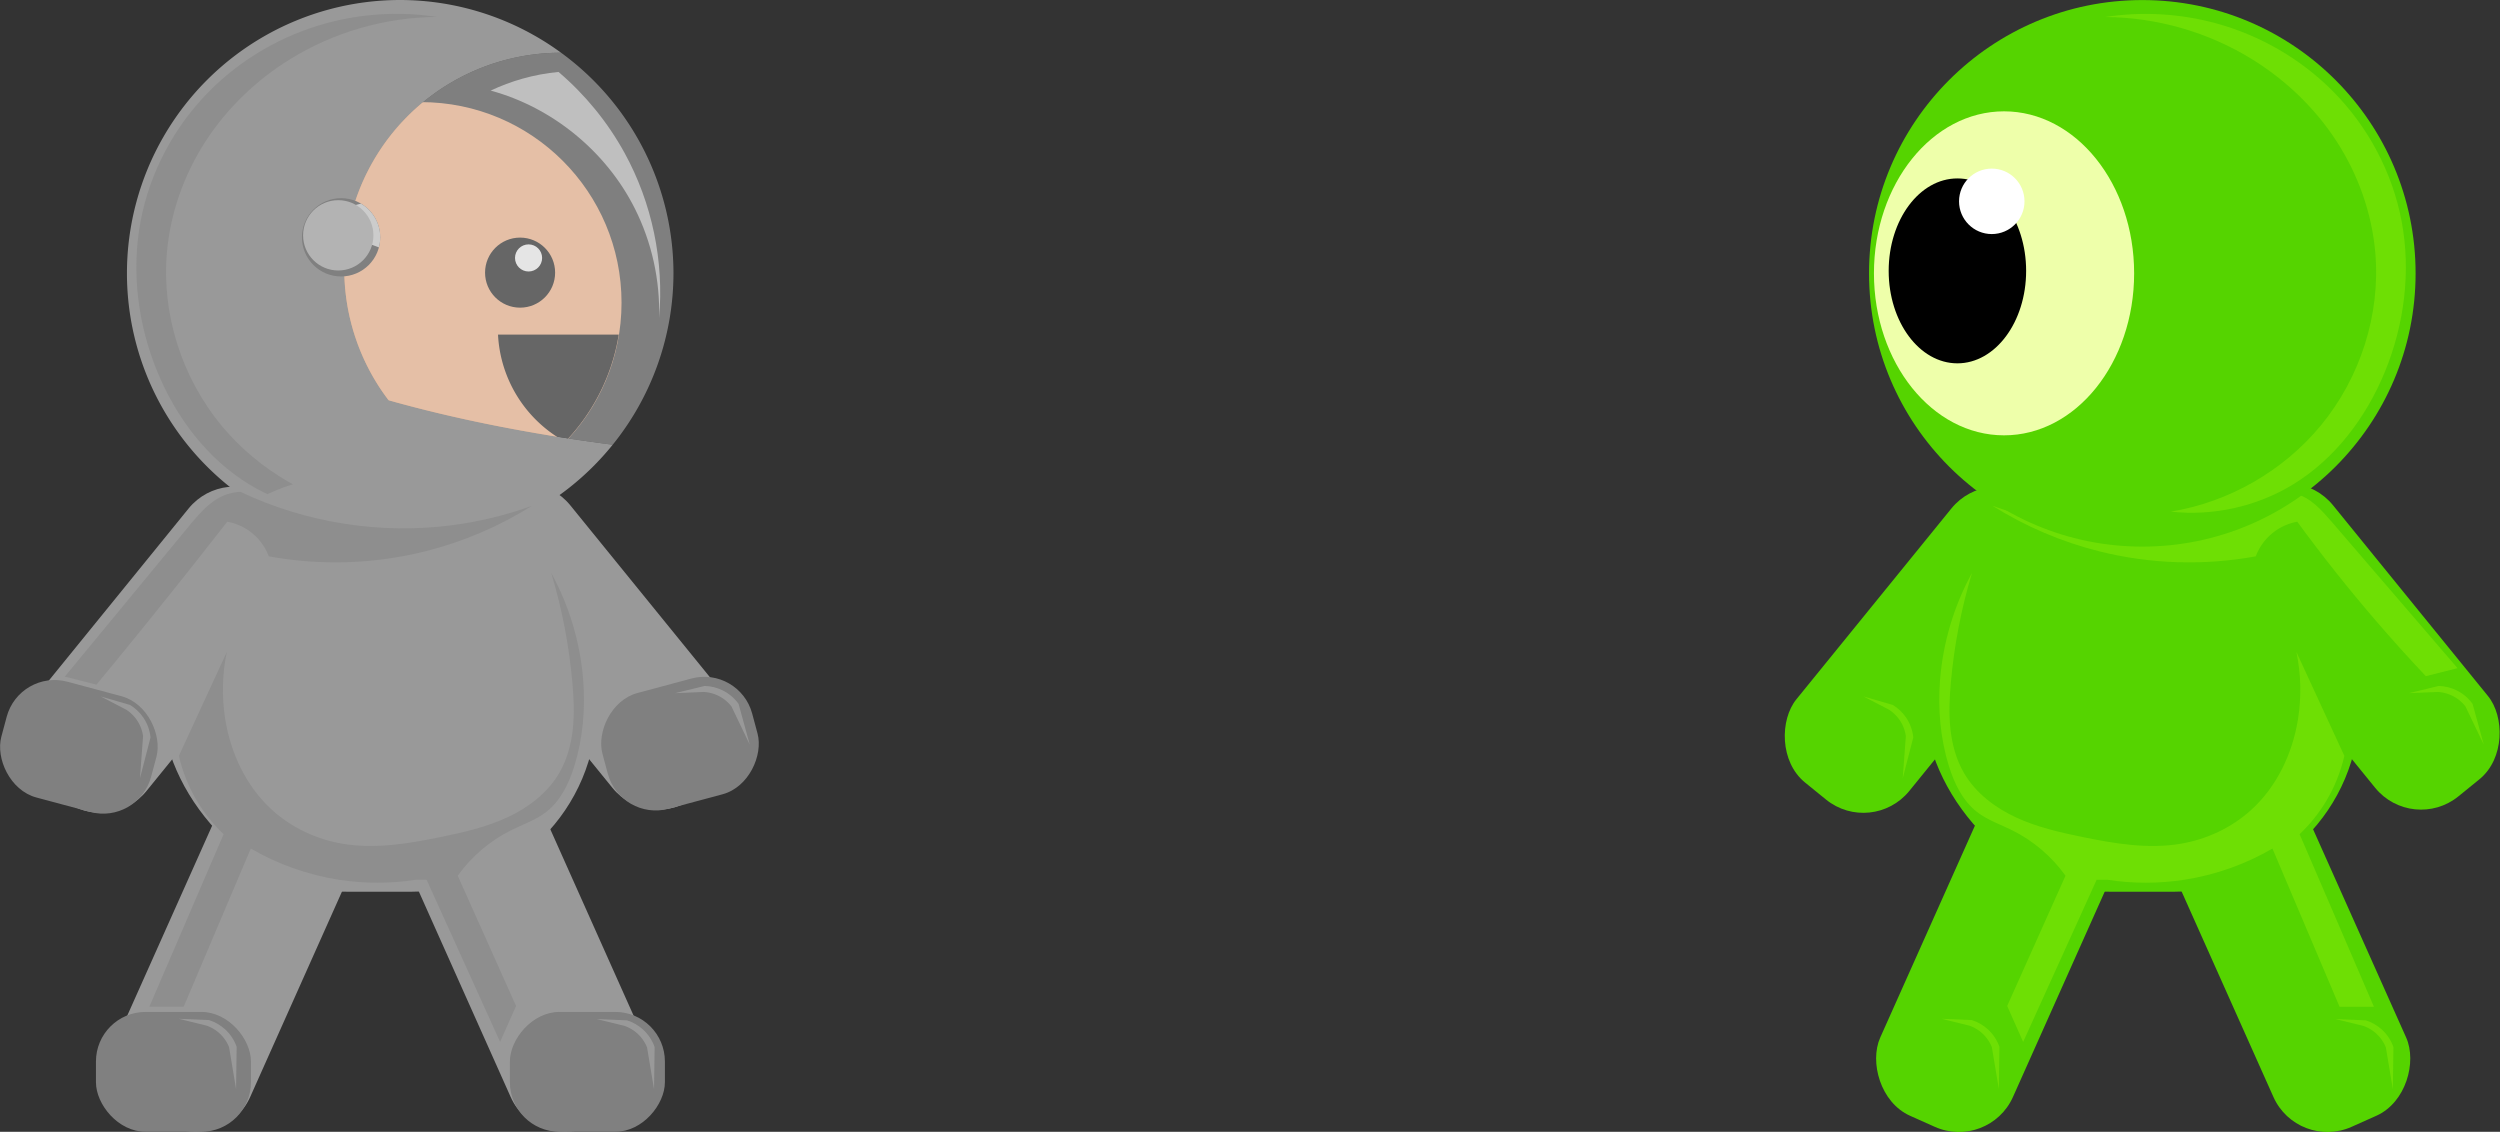 <?xml version="1.0" encoding="UTF-8" standalone="no"?>
<!-- Created with Inkscape (http://www.inkscape.org/) -->

<svg
   xmlns:dc="http://purl.org/dc/elements/1.1/"
   xmlns:cc="http://creativecommons.org/ns#"
   xmlns:rdf="http://www.w3.org/1999/02/22-rdf-syntax-ns#"
   xmlns:svg="http://www.w3.org/2000/svg"
   xmlns="http://www.w3.org/2000/svg"
   xmlns:sodipodi="http://sodipodi.sourceforge.net/DTD/sodipodi-0.dtd"
   xmlns:inkscape="http://www.inkscape.org/namespaces/inkscape"
   width="157.683mm"
   height="71.385mm"
   viewBox="0 0 558.721 252.939"
   id="svg2"
   version="1.1"
   inkscape:version="0.91 r13725"
   sodipodi:docname="characters.svg">
  <rect x="0" y="0" width="558.721" height="252.939" fill="#333333" stroke="none"/>
  <defs
     id="defs4">
    <inkscape:path-effect
       effect="spiro"
       id="path-effect4487"
       is_visible="true" />
    <inkscape:path-effect
       effect="spiro"
       id="path-effect4467"
       is_visible="true" />
    <inkscape:path-effect
       effect="spiro"
       id="path-effect4463"
       is_visible="true" />
    <inkscape:path-effect
       effect="spiro"
       id="path-effect4457"
       is_visible="true" />
    <inkscape:path-effect
       effect="spiro"
       id="path-effect4453"
       is_visible="true" />
    <inkscape:path-effect
       effect="spiro"
       id="path-effect4445"
       is_visible="true" />
    <inkscape:path-effect
       effect="spiro"
       id="path-effect4441"
       is_visible="true" />
    <inkscape:path-effect
       effect="spiro"
       id="path-effect4437"
       is_visible="true" />
    <inkscape:path-effect
       effect="spiro"
       id="path-effect4432"
       is_visible="true" />
    <inkscape:path-effect
       effect="spiro"
       id="path-effect4385"
       is_visible="true" />
    <inkscape:path-effect
       effect="spiro"
       id="path-effect4381"
       is_visible="true" />
    <inkscape:path-effect
       effect="spiro"
       id="path-effect4377"
       is_visible="true" />
    <inkscape:path-effect
       effect="spiro"
       id="path-effect4238"
       is_visible="true" />
    <inkscape:path-effect
       effect="spiro"
       id="path-effect4162"
       is_visible="true" />
    <inkscape:path-effect
       effect="spiro"
       id="path-effect4385-0"
       is_visible="true" />
    <inkscape:path-effect
       effect="spiro"
       id="path-effect4487-5"
       is_visible="true" />
    <inkscape:path-effect
       effect="spiro"
       id="path-effect4487-0"
       is_visible="true" />
    <inkscape:path-effect
       effect="spiro"
       id="path-effect4487-0-7"
       is_visible="true" />
    <inkscape:path-effect
       effect="spiro"
       id="path-effect4162-0"
       is_visible="true" />
    <inkscape:path-effect
       effect="spiro"
       id="path-effect4457-5"
       is_visible="true" />
    <inkscape:path-effect
       effect="spiro"
       id="path-effect4441-3"
       is_visible="true" />
    <inkscape:path-effect
       effect="spiro"
       id="path-effect4453-5"
       is_visible="true" />
    <inkscape:path-effect
       effect="spiro"
       id="path-effect4487-7"
       is_visible="true" />
    <inkscape:path-effect
       effect="spiro"
       id="path-effect4487-5-6"
       is_visible="true" />
    <inkscape:path-effect
       effect="spiro"
       id="path-effect4487-0-5"
       is_visible="true" />
    <inkscape:path-effect
       effect="spiro"
       id="path-effect4487-0-7-5"
       is_visible="true" />
    <inkscape:path-effect
       effect="spiro"
       id="path-effect4457-3"
       is_visible="true" />
  </defs>
  <sodipodi:namedview
     id="base"
     pagecolor="#ffffff"
     bordercolor="#666666"
     borderopacity="1.0"
     inkscape:pageopacity="0.0"
     inkscape:pageshadow="2"
     inkscape:zoom="0.9899495"
     inkscape:cx="-82.440308"
     inkscape:cy="173.7613"
     inkscape:document-units="px"
     inkscape:current-layer="layer1"
     showgrid="false"
     inkscape:window-width="1920"
     inkscape:window-height="1028"
     inkscape:window-x="-8"
     inkscape:window-y="-8"
     inkscape:window-maximized="1"
     fit-margin-top="0"
     fit-margin-left="0"
     fit-margin-right="0"
     fit-margin-bottom="0" />
  <g
     inkscape:label="Calque 1"
     inkscape:groupmode="layer"
     id="layer1"
     transform="translate(-69.129,-263.076)">
    <g
       id="g4905"
       inkscape:export-xdpi="30.244453"
       inkscape:export-ydpi="30.244453">
      <g
         id="g4654">
        <g
           transform="translate(1.0314941e-6,128)"
           id="g4257">
          <circle
             style="opacity:1;fill:#ffb380;fill-opacity:1;fill-rule:evenodd;stroke:none;stroke-width:4;stroke-linecap:round;stroke-linejoin:round;stroke-miterlimit:4;stroke-dasharray:none;stroke-opacity:1"
             id="path4213"
             cx="163.214"
             cy="202.719"
             r="44.821" />
          <circle
             style="opacity:1;fill:#000000;fill-opacity:1;fill-rule:evenodd;stroke:none;stroke-width:4;stroke-linecap:round;stroke-linejoin:round;stroke-miterlimit:4;stroke-dasharray:none;stroke-opacity:1"
             id="path4215"
             cx="185.363"
             cy="196.005"
             r="7.829" />
          <circle
             style="opacity:1;fill:#ffffff;fill-opacity:1;fill-rule:evenodd;stroke:none;stroke-width:4;stroke-linecap:round;stroke-linejoin:round;stroke-miterlimit:4;stroke-dasharray:none;stroke-opacity:1"
             id="path4215-9"
             cx="187.257"
             cy="192.722"
             r="3.03" />
          <path
             inkscape:connector-curvature="0"
             style="opacity:1;fill:#000000;fill-opacity:1;fill-rule:evenodd;stroke:none;stroke-width:4;stroke-linecap:round;stroke-linejoin:round;stroke-miterlimit:4;stroke-dasharray:none;stroke-opacity:1"
             d="m 180.43,209.861 a 28.929,28.929 0 0 0 15.02,23.93 44.821,44.821 0 0 0 11.959,-23.93 l -26.979,0 z"
             id="path4234" />
        </g>
        <path
           style="opacity:1;fill:#999999;fill-opacity:1;fill-rule:evenodd;stroke:none;stroke-width:4;stroke-linecap:round;stroke-linejoin:round;stroke-miterlimit:4;stroke-dasharray:none;stroke-opacity:1"
           d="M 158.572,263.076 A 61.071,61.071 0 0 0 97.5,324.148 a 61.071,61.071 0 0 0 61.072,61.07 61.071,61.071 0 0 0 47.486,-22.75 176.786,58.929 0 0 1 -50.08,-9.941 48.393,48.393 0 0 1 -9.906,-29.271 48.393,48.393 0 0 1 48.393,-48.395 48.393,48.393 0 0 1 0.062,0.002 61.071,61.071 0 0 0 -35.955,-11.787 z m 47.486,99.393 a 61.071,61.071 0 0 0 3.557,-4.881 61.071,61.071 0 0 1 -3.557,4.881 z m -9.582,-86.125 a 61.071,61.071 0 0 1 4.443,3.895 61.071,61.071 0 0 0 -4.443,-3.895 z m 4.643,4.08 a 61.071,61.071 0 0 1 3.836,4.105 61.071,61.071 0 0 0 -3.836,-4.105 z m 4.219,4.541 a 61.071,61.071 0 0 1 3.256,4.273 61.071,61.071 0 0 0 -3.256,-4.273 z m 3.719,4.92 a 61.071,61.071 0 0 1 2.641,4.291 61.071,61.071 0 0 0 -2.641,-4.291 z m 3.232,5.324 a 61.071,61.071 0 0 1 2.043,4.219 61.071,61.071 0 0 0 -2.043,-4.219 z m 2.66,5.594 a 61.071,61.071 0 0 1 1.508,4.119 61.071,61.071 0 0 0 -1.508,-4.119 z m 2.078,5.832 a 61.071,61.071 0 0 1 1,3.893 61.071,61.071 0 0 0 -1,-3.893 z m 1.486,6.061 a 61.071,61.071 0 0 1 0.543,3.562 61.071,61.071 0 0 0 -0.543,-3.562 z m 0.857,6.148 a 61.071,61.071 0 0 1 0.271,5.305 61.071,61.071 0 0 0 -0.271,-5.305 z M 219.375,329.5 a 61.071,61.071 0 0 1 -0.48,3.682 A 61.071,61.071 0 0 0 219.375,329.5 Z m -0.824,5.949 a 61.071,61.071 0 0 1 -0.969,4.135 61.071,61.071 0 0 0 0.969,-4.135 z m -1.398,5.822 a 61.071,61.071 0 0 1 -1.541,4.498 61.071,61.071 0 0 0 1.541,-4.498 z m -1.973,5.68 a 61.071,61.071 0 0 1 -2.164,4.719 61.071,61.071 0 0 0 2.164,-4.719 z m -2.523,5.461 a 61.071,61.071 0 0 1 -2.869,4.896 61.071,61.071 0 0 0 2.869,-4.896 z"
           id="path4136-9"
           inkscape:connector-curvature="0" />
        <path
           inkscape:connector-curvature="0"
           style="opacity:1;fill:#cccccc;fill-opacity:0.502;fill-rule:evenodd;stroke:none;stroke-width:4;stroke-linecap:round;stroke-linejoin:round;stroke-miterlimit:4;stroke-dasharray:none;stroke-opacity:1"
           d="m 194.465,274.861 a 48.393,48.393 0 0 0 -48.393,48.395 48.393,48.393 0 0 0 9.906,29.271 176.786,58.929 0 0 0 50.08,9.941 61.071,61.071 0 0 0 13.584,-38.32 61.071,61.071 0 0 0 -25.115,-49.285 48.393,48.393 0 0 0 -0.062,-0.002 z"
           id="path4138" />
        <path
           style="fill:#ffffff;fill-opacity:0.502;fill-rule:evenodd;stroke:none;stroke-width:1px;stroke-linecap:butt;stroke-linejoin:miter;stroke-opacity:1"
           d="m 193.949,279.154 c 5.97,5.076 11.003,11.25 14.773,18.12 6.13,11.169 8.848,24.181 7.702,36.871 0.253,-8.446 -1.631,-16.948 -5.43,-24.496 -6.418,-12.755 -18.423,-22.571 -32.199,-26.327 2.278,-1.078 4.646,-1.965 7.071,-2.652 2.641,-0.747 5.349,-1.255 8.081,-1.515 z"
           id="path4160"
           inkscape:path-effect="#path-effect4162"
           inkscape:original-d="m 193.94929,279.15357 c 0,0 4.67195,0.44194 14.77348,18.11961 10.10153,17.67767 7.70241,36.87057 7.70241,36.87057 0,0 4.67196,-8.5863 -5.42957,-24.4962 -10.10152,-15.90991 -32.19861,-26.3271 -32.19861,-26.3271 0,0 2.27285,0.12627 7.07107,-2.65165 4.79822,-2.77792 8.08122,-1.51523 8.08122,-1.51523 z"
           inkscape:connector-curvature="0"
           sodipodi:nodetypes="cscscsc" />
        <circle
           style="opacity:1;fill:#808080;fill-opacity:1;fill-rule:evenodd;stroke:none;stroke-width:4;stroke-linecap:round;stroke-linejoin:round;stroke-miterlimit:4;stroke-dasharray:none;stroke-opacity:1"
           id="path4196"
           cx="145.357"
           cy="316.112"
           r="8.75" />
        <path
           inkscape:connector-curvature="0"
           style="fill:#cccccc;fill-rule:evenodd;stroke:none;stroke-width:1px;stroke-linecap:butt;stroke-linejoin:miter;stroke-opacity:1"
           d="m 149.803,308.586 -2.928,0.74 0.447,0 -2.68,5.625 9.16,3.406 a 8.75,8.75 0 0 0 0.305,-2.246 8.75,8.75 0 0 0 -4.305,-7.525 z"
           id="path4465" />
        <circle
           style="opacity:1;fill:#b3b3b3;fill-opacity:1;fill-rule:evenodd;stroke:none;stroke-width:4;stroke-linecap:round;stroke-linejoin:round;stroke-miterlimit:4;stroke-dasharray:none;stroke-opacity:1"
           id="path4196-6"
           cx="144.726"
           cy="315.67"
           r="7.857" />
        <path
           style="fill:#8e8e8e;fill-opacity:1;fill-rule:evenodd;stroke:none;stroke-width:1px;stroke-linecap:butt;stroke-linejoin:miter;stroke-opacity:1"
           d="m 152.143,377.398 c -9.442,1.05 -19.213,-1.121 -27.321,-6.071 -9.401,-5.739 -16.354,-14.989 -20.536,-25.179 -4.334,-10.562 -5.847,-22.349 -3.75,-33.571 2.045,-10.945 7.517,-21.201 15.357,-29.107 7.161,-7.222 16.263,-12.486 26.071,-15.179 8.051,-2.21 16.57,-2.7 24.821,-1.429 -11.541,0.077 -23.043,3.39 -32.857,9.464 -7.528,4.659 -14.073,10.937 -18.88,18.371 -4.807,7.434 -7.856,16.024 -8.62,24.844 -1.193,13.772 3.351,27.904 12.143,38.571 8.388,10.177 20.554,17.167 33.571,19.286 z"
           id="path4455"
           inkscape:path-effect="#path-effect4457"
           inkscape:original-d="m 152.14286,377.39792 c 0,0 -20.17857,-0.89286 -27.32143,-6.07143 -7.14286,-5.17857 -15.89286,-5.53571 -20.53571,-25.17857 -4.642862,-19.64286 -9.642862,-19.10714 -3.75,-33.57143 5.89285,-14.46429 6.60714,-21.96429 15.35714,-29.10714 8.75,-7.14286 9.46428,-13.39286 26.07143,-15.17857 16.60714,-1.78572 24.82143,-1.42858 24.82143,-1.42858 0,0 -23.57143,5 -32.85715,9.46429 -9.28571,4.46429 -24.82143,29.64285 -27.5,43.21428 -2.67857,13.57143 6.07144,31.25 12.14286,38.57143 6.07143,7.32143 33.57143,19.28572 33.57143,19.28572 z"
           inkscape:connector-curvature="0"
           sodipodi:nodetypes="cssssscsssc" />
      </g>
      <g
         id="g4668">
        <rect
           style="opacity:1;fill:#999999;fill-opacity:1;fill-rule:evenodd;stroke:none;stroke-width:4;stroke-linecap:round;stroke-linejoin:round;stroke-miterlimit:4;stroke-dasharray:none;stroke-opacity:1"
           id="rect4263"
           width="97.117"
           height="92.857"
           x="105.37"
           y="369.505"
           rx="41.317"
           ry="41.317" />
        <g
           id="g4293">
          <rect
             transform="matrix(0.913,0.408,-0.408,0.913,0,0)"
             ry="13.227"
             rx="13.227"
             y="344.83"
             x="289.015"
             height="81.376"
             width="32.5"
             id="rect4265"
             style="opacity:1;fill:#999999;fill-opacity:1;fill-rule:evenodd;stroke:none;stroke-width:4;stroke-linecap:round;stroke-linejoin:round;stroke-miterlimit:4;stroke-dasharray:none;stroke-opacity:1" />
          <rect
             ry="11.084"
             rx="11.084"
             y="489.229"
             x="90.571"
             height="26.786"
             width="34.643"
             id="rect4282"
             style="opacity:1;fill:#808080;fill-opacity:1;fill-rule:evenodd;stroke:none;stroke-width:4;stroke-linecap:round;stroke-linejoin:round;stroke-miterlimit:4;stroke-dasharray:none;stroke-opacity:1" />
        </g>
        <g
           transform="matrix(-1,0,0,1,308.299,-2.680051e-6)"
           id="g4293-4">
          <rect
             transform="matrix(0.913,0.408,-0.408,0.913,0,0)"
             ry="13.227"
             rx="13.227"
             y="344.83"
             x="289.015"
             height="81.376"
             width="32.5"
             id="rect4265-7"
             style="opacity:1;fill:#999999;fill-opacity:1;fill-rule:evenodd;stroke:none;stroke-width:4;stroke-linecap:round;stroke-linejoin:round;stroke-miterlimit:4;stroke-dasharray:none;stroke-opacity:1" />
          <rect
             ry="11.084"
             rx="11.084"
             y="489.229"
             x="90.571"
             height="26.786"
             width="34.643"
             id="rect4282-0"
             style="opacity:1;fill:#808080;fill-opacity:1;fill-rule:evenodd;stroke:none;stroke-width:4;stroke-linecap:round;stroke-linejoin:round;stroke-miterlimit:4;stroke-dasharray:none;stroke-opacity:1" />
        </g>
        <g
           transform="matrix(0.966,0.259,-0.259,0.966,112.712,-83.491)"
           id="g4293-7">
          <rect
             transform="matrix(0.913,0.408,-0.408,0.913,0,0)"
             ry="13.227"
             rx="13.227"
             y="344.83"
             x="289.015"
             height="81.376"
             width="32.5"
             id="rect4265-1"
             style="opacity:1;fill:#999999;fill-opacity:1;fill-rule:evenodd;stroke:none;stroke-width:4;stroke-linecap:round;stroke-linejoin:round;stroke-miterlimit:4;stroke-dasharray:none;stroke-opacity:1" />
          <rect
             ry="11.084"
             rx="11.084"
             y="489.229"
             x="90.571"
             height="26.786"
             width="34.643"
             id="rect4282-04"
             style="opacity:1;fill:#808080;fill-opacity:1;fill-rule:evenodd;stroke:none;stroke-width:4;stroke-linecap:round;stroke-linejoin:round;stroke-miterlimit:4;stroke-dasharray:none;stroke-opacity:1" />
        </g>
        <g
           transform="matrix(-0.966,0.259,0.259,0.966,195.145,-84.206)"
           id="g4293-4-8">
          <rect
             transform="matrix(0.913,0.408,-0.408,0.913,0,0)"
             ry="13.227"
             rx="13.227"
             y="344.83"
             x="289.015"
             height="81.376"
             width="32.5"
             id="rect4265-7-2"
             style="opacity:1;fill:#999999;fill-opacity:1;fill-rule:evenodd;stroke:none;stroke-width:4;stroke-linecap:round;stroke-linejoin:round;stroke-miterlimit:4;stroke-dasharray:none;stroke-opacity:1" />
          <rect
             ry="11.084"
             rx="11.084"
             y="489.229"
             x="90.571"
             height="26.786"
             width="34.643"
             id="rect4282-0-4"
             style="opacity:1;fill:#808080;fill-opacity:1;fill-rule:evenodd;stroke:none;stroke-width:4;stroke-linecap:round;stroke-linejoin:round;stroke-miterlimit:4;stroke-dasharray:none;stroke-opacity:1" />
        </g>
        <path
           style="fill:#8e8e8e;fill-opacity:1;fill-rule:evenodd;stroke:none;stroke-width:1px;stroke-linecap:butt;stroke-linejoin:miter;stroke-opacity:1"
           d="m 188.036,376.112 c -5.785,2.092 -11.798,3.553 -17.899,4.347 -16.038,2.088 -32.662,-0.537 -47.276,-7.466 -1.65,0.072 -3.283,0.521 -4.738,1.302 -1.619,0.869 -3,2.124 -4.255,3.466 -1.256,1.342 -2.411,2.773 -3.58,4.191 l -26.686,32.345 7.087,1.789 c 3.942,-4.766 7.856,-9.554 11.742,-14.365 5.896,-7.298 11.728,-14.648 17.496,-22.047 1.7,0.304 3.333,0.974 4.756,1.952 2.051,1.408 3.653,3.458 4.524,5.788 11.554,2.119 23.56,1.735 34.954,-1.118 8.428,-2.11 16.519,-5.561 23.875,-10.184 z"
           id="path4439"
           inkscape:path-effect="#path-effect4441"
           inkscape:original-d="m 188.03571,376.1122 c 0,0 1.56567,4.347 -17.89861,4.347 -19.46429,0 -47.27624,-7.46566 -47.27624,-7.46566 0,0 -1.88134,-0.30483 -4.73849,1.30231 -2.85714,1.60715 -7.83547,7.65691 -7.83547,7.65691 l -26.686372,32.34463 7.086836,1.78943 c 0,0 4.242386,-2.57922 11.742386,-14.36493 7.5,-11.78572 17.49628,-22.04724 17.49628,-22.04724 0,0 3.86358,-1.26269 4.75644,1.9516 0.89286,3.21429 4.52402,5.78825 4.52402,5.78825 0,0 4.59709,0.13153 34.95423,-1.11847 30.35715,-1.25 23.87499,-10.18383 23.87499,-10.18383 z"
           inkscape:connector-curvature="0"
           sodipodi:nodetypes="cscscccscscsc" />
        <path
           style="fill:#8e8e8e;fill-opacity:1;fill-rule:evenodd;stroke:none;stroke-width:1px;stroke-linecap:butt;stroke-linejoin:miter;stroke-opacity:1"
           d="m 197.5,434.237 c 1.911,-6.182 2.472,-12.746 1.964,-19.196 -0.658,-8.361 -3.11,-16.575 -7.143,-23.929 2.408,7.995 3.996,16.236 4.732,24.554 0.305,3.442 0.463,6.913 0.09,10.348 -0.373,3.435 -1.295,6.847 -3.037,9.831 -2.605,4.461 -6.916,7.735 -11.601,9.909 -4.685,2.174 -9.767,3.339 -14.827,4.377 -7.232,1.483 -14.684,2.74 -21.964,1.518 -5.802,-0.974 -11.349,-3.556 -15.714,-7.5 -5.78,-5.222 -9.311,-12.665 -10.536,-20.357 -0.791,-4.966 -0.669,-10.077 0.357,-15 l -10.714,23.214 c 0.82,3.581 2.212,7.031 4.107,10.179 1.621,2.692 3.61,5.162 5.893,7.321 L 102.5,488.076 l 7.679,0 15,-35.357 c 6.039,3.514 12.739,5.889 19.643,6.964 5.728,0.892 11.594,0.892 17.321,0 l 2.321,0 16.429,36.25 3.571,-8.036 -13.036,-29.107 c 3.074,-4.304 7.223,-7.834 11.964,-10.179 2.656,-1.313 5.525,-2.28 7.857,-4.107 3.204,-2.51 5.048,-6.379 6.25,-10.268 z"
           id="path4451"
           inkscape:path-effect="#path-effect4453"
           inkscape:original-d="m 197.5,434.2372 c 2.05009,-6.09677 2.5684,-12.79263 1.96429,-19.19642 -0.78179,-8.28718 -7.14287,-23.92858 -7.14287,-23.92858 0,0 4.54296,16.22058 4.73215,24.55357 0.15429,6.79577 0.94831,14.60747 -2.94643,20.17858 -5.73776,8.2074 -16.81072,11.49637 -26.42856,14.28571 -7.04845,2.04418 -14.75492,2.89056 -21.96429,1.51786 -5.70167,-1.08563 -11.54446,-3.46265 -15.71429,-7.5 -5.48925,-5.31484 -8.81696,-12.91233 -10.53571,-20.35715 -1.12506,-4.87323 0.35714,-15 0.35714,-15 l -10.71429,23.21429 c 0,0 2.25562,7.023 4.10714,10.17857 1.5854,2.70201 5.89286,7.32143 5.89286,7.32143 L 102.5,488.07649 l 7.67857,0 15,-35.35714 c 0,0 12.79646,5.78652 19.64286,6.96428 5.69023,0.97887 17.32143,0 17.32143,0 l 2.32143,0 16.42857,36.25 3.57143,-8.03571 -13.03572,-29.10715 c 0,0 7.62305,-7.25111 11.96429,-10.17857 2.45023,-1.65229 5.70051,-2.08658 7.85714,-4.10714 2.92399,-2.73951 4.97295,-6.47 6.25,-10.26786 z"
           inkscape:connector-curvature="0"
           sodipodi:nodetypes="aacaaaaasccaccccacccccaaa" />
        <path
           style="fill:#999999;fill-rule:evenodd;stroke:none;stroke-width:1px;stroke-linecap:butt;stroke-linejoin:miter;stroke-opacity:1"
           d="m 220,417.987 6.607,-1.607 c 1.389,0.031 2.771,0.369 4.018,0.982 1.416,0.697 2.655,1.75 3.571,3.036 l 2.5,9.107 -4.107,-8.571 c -0.575,-0.733 -1.272,-1.369 -2.054,-1.875 -1.223,-0.791 -2.653,-1.258 -4.107,-1.339 L 220,417.987 Z"
           id="path4485"
           inkscape:path-effect="#path-effect4487"
           inkscape:original-d="m 220,417.9872 6.60714,-1.60714 c 0,0 1.96429,0 4.01786,0.98214 2.05357,0.98215 3.57143,3.03572 3.57143,3.03572 l 2.5,9.10714 -4.10714,-8.57143 c 0,0 -0.0893,-0.89286 -2.05358,-1.875 -1.96428,-0.98214 -4.10714,-1.33928 -4.10714,-1.33928 z"
           inkscape:connector-curvature="0" />
        <path
           style="fill:#999999;fill-rule:evenodd;stroke:none;stroke-width:1px;stroke-linecap:butt;stroke-linejoin:miter;stroke-opacity:1"
           d="m 91.653,418.731 6.531,1.893 c 1.19,0.718 2.22,1.698 2.997,2.851 0.882,1.309 1.432,2.839 1.587,4.41 l -2.363,9.144 0.702,-9.479 c -0.134,-0.921 -0.422,-1.82 -0.848,-2.648 -0.667,-1.295 -1.676,-2.411 -2.896,-3.205 l -5.71,-2.966 z"
           id="path4485-7"
           inkscape:path-effect="#path-effect4487-5"
           inkscape:original-d="m 91.652772,418.73141 6.530854,1.89345 c 0,0 1.703872,0.97737 2.996504,2.85109 1.29263,1.87374 1.58746,4.4103 1.58746,4.4103 l -2.36289,9.14367 0.70226,-9.47865 c 0,0 0.3668,-0.81892 -0.84838,-2.64822 -1.215175,-1.8293 -2.89624,-3.20531 -2.89624,-3.20531 z"
           inkscape:connector-curvature="0" />
        <path
           style="fill:#999999;fill-rule:evenodd;stroke:none;stroke-width:1px;stroke-linecap:butt;stroke-linejoin:miter;stroke-opacity:1"
           d="m 202.465,490.817 6.793,0.293 c 1.326,0.416 2.559,1.124 3.586,2.06 1.167,1.063 2.064,2.419 2.587,3.909 l -0.13,9.443 -1.563,-9.375 c -0.348,-0.864 -0.841,-1.669 -1.451,-2.372 -0.955,-1.1 -2.199,-1.946 -3.573,-2.428 l -6.25,-1.53 z"
           id="path4485-2"
           inkscape:path-effect="#path-effect4487-0"
           inkscape:original-d="m 202.46548,490.81718 6.79348,0.2929 c 0,0 1.88687,0.54604 3.58648,2.06033 1.6996,1.5143 2.58678,3.90887 2.58678,3.90887 l -0.13019,9.44315 -1.56253,-9.37531 c 0,0 0.16242,-0.8825 -1.45141,-2.37197 -1.61384,-1.48947 -3.57296,-2.42821 -3.57296,-2.42821 z"
           inkscape:connector-curvature="0" />
        <path
           style="fill:#999999;fill-rule:evenodd;stroke:none;stroke-width:1px;stroke-linecap:butt;stroke-linejoin:miter;stroke-opacity:1"
           d="m 109.052,490.76 6.793,0.293 c 1.326,0.416 2.559,1.124 3.586,2.06 1.167,1.063 2.064,2.419 2.587,3.909 l -0.13,9.443 -1.563,-9.375 c -0.348,-0.864 -0.841,-1.669 -1.451,-2.372 -0.955,-1.1 -2.199,-1.946 -3.573,-2.428 l -6.25,-1.53 z"
           id="path4485-2-8"
           inkscape:path-effect="#path-effect4487-0-7"
           inkscape:original-d="m 109.05235,490.75958 6.79348,0.2929 c 0,0 1.88687,0.54604 3.58648,2.06033 1.6996,1.5143 2.58678,3.90887 2.58678,3.90887 l -0.13019,9.44315 -1.56253,-9.37531 c 0,0 0.16242,-0.8825 -1.45141,-2.37197 -1.61384,-1.48947 -3.57296,-2.42821 -3.57296,-2.42821 z"
           inkscape:connector-curvature="0" />
      </g>
    </g>
    <g
       id="g4881"
       inkscape:export-xdpi="30.244459"
       inkscape:export-ydpi="30.244459">
      <g
         transform="translate(393.959,0)"
         id="g4668-0">
        <rect
           style="opacity:1;fill:#55d400;fill-opacity:1;fill-rule:evenodd;stroke:none;stroke-width:4;stroke-linecap:round;stroke-linejoin:round;stroke-miterlimit:4;stroke-dasharray:none;stroke-opacity:1"
           id="rect4263-5"
           width="97.117"
           height="92.857"
           x="105.37"
           y="369.505"
           rx="41.317"
           ry="41.317" />
        <g
           id="g4293-0">
          <rect
             transform="matrix(0.913,0.408,-0.408,0.913,0,0)"
             ry="13.227"
             rx="13.227"
             y="344.83"
             x="289.015"
             height="81.376"
             width="32.5"
             id="rect4265-6"
             style="opacity:1;fill:#55d400;fill-opacity:1;fill-rule:evenodd;stroke:none;stroke-width:4;stroke-linecap:round;stroke-linejoin:round;stroke-miterlimit:4;stroke-dasharray:none;stroke-opacity:1" />
        </g>
        <g
           transform="matrix(-1,0,0,1,308.299,-2.680051e-6)"
           id="g4293-4-5">
          <rect
             transform="matrix(0.913,0.408,-0.408,0.913,0,0)"
             ry="13.227"
             rx="13.227"
             y="344.83"
             x="289.015"
             height="81.376"
             width="32.5"
             id="rect4265-7-5"
             style="opacity:1;fill:#55d400;fill-opacity:1;fill-rule:evenodd;stroke:none;stroke-width:4;stroke-linecap:round;stroke-linejoin:round;stroke-miterlimit:4;stroke-dasharray:none;stroke-opacity:1" />
        </g>
        <g
           transform="matrix(0.966,0.259,-0.259,0.966,112.712,-83.491)"
           id="g4293-7-9">
          <rect
             transform="matrix(0.913,0.408,-0.408,0.913,0,0)"
             ry="13.227"
             rx="13.227"
             y="344.83"
             x="289.015"
             height="81.376"
             width="32.5"
             id="rect4265-1-8"
             style="opacity:1;fill:#55d400;fill-opacity:1;fill-rule:evenodd;stroke:none;stroke-width:4;stroke-linecap:round;stroke-linejoin:round;stroke-miterlimit:4;stroke-dasharray:none;stroke-opacity:1" />
        </g>
        <g
           transform="matrix(-0.966,0.259,0.259,0.966,195.145,-84.206)"
           id="g4293-4-8-9">
          <rect
             transform="matrix(0.913,0.408,-0.408,0.913,0,0)"
             ry="13.227"
             rx="13.227"
             y="344.83"
             x="289.015"
             height="81.376"
             width="32.5"
             id="rect4265-7-2-7"
             style="opacity:1;fill:#55d400;fill-opacity:1;fill-rule:evenodd;stroke:none;stroke-width:4;stroke-linecap:round;stroke-linejoin:round;stroke-miterlimit:4;stroke-dasharray:none;stroke-opacity:1" />
        </g>
        <path
           style="fill:#6edf04;fill-opacity:1;fill-rule:evenodd;stroke:none;stroke-width:1px;stroke-linecap:butt;stroke-linejoin:miter;stroke-opacity:1"
           d="m 120.471,376.112 c 5.785,2.092 11.798,3.553 17.899,4.347 16.038,2.088 32.662,-0.537 47.276,-7.466 1.652,0.056 3.29,0.506 4.738,1.302 1.609,0.884 2.964,2.164 4.214,3.509 1.25,1.344 2.425,2.756 3.622,4.148 l 26.181,30.451 -7.087,1.789 c -3.842,-4.069 -7.589,-8.227 -11.237,-12.471 -6.117,-7.117 -11.955,-14.473 -17.496,-22.047 -1.7,0.304 -3.333,0.974 -4.756,1.952 -2.051,1.408 -3.653,3.458 -4.524,5.788 -11.554,2.119 -23.56,1.735 -34.954,-1.118 -8.428,-2.11 -16.519,-5.561 -23.875,-10.184 z"
           id="path4439-2"
           inkscape:path-effect="#path-effect4441-3"
           inkscape:original-d="m 120.4711,376.1122 c 0,0 -1.56567,4.347 17.89861,4.347 19.46429,0 47.27624,-7.46566 47.27624,-7.46566 0,0 1.88134,-0.30483 4.73849,1.30231 2.85714,1.60715 7.83547,7.65691 7.83547,7.65691 l 26.18129,30.45059 -7.08684,1.78943 c 0,0 -3.7373,-0.68518 -11.2373,-12.47089 -7.5,-11.78572 -17.49628,-22.04724 -17.49628,-22.04724 0,0 -3.86358,-1.26269 -4.75644,1.9516 -0.89286,3.21429 -4.52402,5.78825 -4.52402,5.78825 0,0 -4.59709,0.13153 -34.95423,-1.11847 -30.35715,-1.25 -23.87499,-10.18383 -23.87499,-10.18383 z"
           inkscape:connector-curvature="0"
           sodipodi:nodetypes="cscscccscscsc" />
        <path
           style="fill:#6edf04;fill-opacity:1;fill-rule:evenodd;stroke:none;stroke-width:1px;stroke-linecap:butt;stroke-linejoin:miter;stroke-opacity:1"
           d="m 110.713,434.237 c -1.911,-6.182 -2.472,-12.746 -1.964,-19.196 0.658,-8.361 3.11,-16.575 7.143,-23.929 -2.408,7.995 -3.996,16.236 -4.732,24.554 -0.305,3.442 -0.463,6.913 -0.09,10.348 0.373,3.435 1.295,6.847 3.037,9.831 2.605,4.461 6.916,7.735 11.601,9.909 4.685,2.174 9.767,3.339 14.827,4.377 7.232,1.483 14.684,2.74 21.964,1.518 5.802,-0.974 11.349,-3.556 15.714,-7.5 5.78,-5.222 9.311,-12.665 10.536,-20.357 0.791,-4.966 0.669,-10.077 -0.357,-15 l 10.714,23.214 c -0.82,3.581 -2.212,7.031 -4.107,10.179 -1.621,2.692 -3.61,5.162 -5.893,7.321 l 16.607,38.571 -7.679,0 -15,-35.357 c -6.039,3.514 -12.739,5.889 -19.643,6.964 -5.728,0.892 -11.594,0.892 -17.321,0 l -2.321,0 -16.429,36.25 -3.571,-8.036 13.036,-29.107 c -3.074,-4.304 -7.223,-7.834 -11.964,-10.179 -2.656,-1.313 -5.525,-2.28 -7.857,-4.107 -3.204,-2.51 -5.048,-6.379 -6.25,-10.268 z"
           id="path4451-7"
           inkscape:path-effect="#path-effect4453-5"
           inkscape:original-d="m 110.71308,434.2372 c -2.05009,-6.09677 -2.5684,-12.79263 -1.96429,-19.19642 0.78179,-8.28718 7.14287,-23.92858 7.14287,-23.92858 0,0 -4.54296,16.22058 -4.73215,24.55357 -0.15429,6.79577 -0.94831,14.60747 2.94643,20.17858 5.73776,8.2074 16.81072,11.49637 26.42856,14.28571 7.04845,2.04418 14.75492,2.89056 21.96429,1.51786 5.70167,-1.08563 11.54446,-3.46265 15.71429,-7.5 5.48925,-5.31484 8.81696,-12.91233 10.53571,-20.35715 1.12506,-4.87323 -0.35714,-15 -0.35714,-15 l 10.71429,23.21429 c 0,0 -2.25562,7.023 -4.10714,10.17857 -1.5854,2.70201 -5.89286,7.32143 -5.89286,7.32143 l 16.60714,38.57143 -7.67857,0 -15,-35.35714 c 0,0 -12.79646,5.78652 -19.64286,6.96428 -5.69023,0.97887 -17.32143,0 -17.32143,0 l -2.32143,0 -16.42857,36.25 -3.57143,-8.03571 13.03572,-29.10715 c 0,0 -7.62305,-7.25111 -11.96429,-10.17857 -2.45023,-1.65229 -5.70051,-2.08658 -7.85714,-4.10714 -2.92399,-2.73951 -4.97295,-6.47 -6.25,-10.26786 z"
           inkscape:connector-curvature="0"
           sodipodi:nodetypes="aacaaaaasccaccccacccccaaa" />
        <path
           style="fill:#6edf04;fill-opacity:1;fill-rule:evenodd;stroke:none;stroke-width:1px;stroke-linecap:butt;stroke-linejoin:miter;stroke-opacity:1"
           d="m 213.571,417.987 6.607,-1.607 c 1.389,0.031 2.771,0.369 4.018,0.982 1.416,0.697 2.655,1.75 3.571,3.036 l 2.5,9.107 -4.107,-8.571 c -0.575,-0.733 -1.272,-1.369 -2.054,-1.875 -1.223,-0.791 -2.653,-1.258 -4.107,-1.339 l -6.429,0.268 z"
           id="path4485-8"
           inkscape:path-effect="#path-effect4487-7"
           inkscape:original-d="m 213.57143,417.9872 6.60714,-1.60714 c 0,0 1.96429,0 4.01786,0.98214 2.05357,0.98215 3.57143,3.03572 3.57143,3.03572 l 2.5,9.10714 -4.10714,-8.57143 c 0,0 -0.0893,-0.89286 -2.05358,-1.875 C 222.14286,418.07649 220,417.71935 220,417.71935 Z"
           inkscape:connector-curvature="0" />
        <path
           style="fill:#6edf04;fill-opacity:1;fill-rule:evenodd;stroke:none;stroke-width:1px;stroke-linecap:butt;stroke-linejoin:miter;stroke-opacity:1"
           d="m 91.653,418.731 6.531,1.893 c 1.19,0.718 2.22,1.698 2.997,2.851 0.882,1.309 1.432,2.839 1.587,4.41 l -2.363,9.144 0.702,-9.479 c -0.134,-0.921 -0.422,-1.82 -0.848,-2.648 -0.667,-1.295 -1.676,-2.411 -2.896,-3.205 l -5.71,-2.966 z"
           id="path4485-7-9"
           inkscape:path-effect="#path-effect4487-5-6"
           inkscape:original-d="m 91.652772,418.73141 6.530854,1.89345 c 0,0 1.703872,0.97737 2.996504,2.85109 1.29263,1.87374 1.58746,4.4103 1.58746,4.4103 l -2.36289,9.14367 0.70226,-9.47865 c 0,0 0.3668,-0.81892 -0.84838,-2.64822 -1.215175,-1.8293 -2.89624,-3.20531 -2.89624,-3.20531 z"
           inkscape:connector-curvature="0" />
        <path
           style="fill:#6edf04;fill-opacity:1;fill-rule:evenodd;stroke:none;stroke-width:1px;stroke-linecap:butt;stroke-linejoin:miter;stroke-opacity:1"
           d="m 197.108,490.817 6.793,0.293 c 1.326,0.416 2.559,1.124 3.586,2.06 1.167,1.063 2.064,2.419 2.587,3.909 l -0.13,9.443 -1.563,-9.375 c -0.348,-0.864 -0.841,-1.669 -1.451,-2.372 -0.955,-1.1 -2.199,-1.946 -3.573,-2.428 l -6.25,-1.53 z"
           id="path4485-2-6"
           inkscape:path-effect="#path-effect4487-0-5"
           inkscape:original-d="m 197.10834,490.81718 6.79348,0.2929 c 0,0 1.88687,0.54604 3.58648,2.06033 1.6996,1.5143 2.58678,3.90887 2.58678,3.90887 l -0.13019,9.44315 -1.56253,-9.37531 c 0,0 0.16242,-0.8825 -1.45141,-2.37197 -1.61384,-1.48947 -3.57296,-2.42821 -3.57296,-2.42821 z"
           inkscape:connector-curvature="0" />
        <path
           style="fill:#6edf04;fill-opacity:1;fill-rule:evenodd;stroke:none;stroke-width:1px;stroke-linecap:butt;stroke-linejoin:miter;stroke-opacity:1"
           d="m 109.052,490.76 6.793,0.293 c 1.326,0.416 2.559,1.124 3.586,2.06 1.167,1.063 2.064,2.419 2.587,3.909 l -0.13,9.443 -1.563,-9.375 c -0.348,-0.864 -0.841,-1.669 -1.451,-2.372 -0.955,-1.1 -2.199,-1.946 -3.573,-2.428 l -6.25,-1.53 z"
           id="path4485-2-8-1"
           inkscape:path-effect="#path-effect4487-0-7-5"
           inkscape:original-d="m 109.05235,490.75958 6.79348,0.2929 c 0,0 1.88687,0.54604 3.58648,2.06033 1.6996,1.5143 2.58678,3.90887 2.58678,3.90887 l -0.13019,9.44315 -1.56253,-9.37531 c 0,0 0.16242,-0.8825 -1.45141,-2.37197 -1.61384,-1.48947 -3.57296,-2.42821 -3.57296,-2.42821 z"
           inkscape:connector-curvature="0" />
      </g>
      <g
         transform="matrix(1.024,0,0,1.024,24.575,-8.496)"
         id="g4541">
        <circle
           style="opacity:1;fill:#55d400;fill-opacity:1;fill-rule:evenodd;stroke:none;stroke-width:4;stroke-linecap:round;stroke-linejoin:round;stroke-miterlimit:4;stroke-dasharray:none;stroke-opacity:1"
           id="path4533"
           cx="511.071"
           cy="324.862"
           r="59.643" />
        <ellipse
           style="opacity:1;fill:#eeffaa;fill-opacity:1;fill-rule:evenodd;stroke:none;stroke-width:4;stroke-linecap:round;stroke-linejoin:round;stroke-miterlimit:4;stroke-dasharray:none;stroke-opacity:1"
           id="path4535"
           cx="480.893"
           cy="324.862"
           rx="28.393"
           ry="35.357" />
        <ellipse
           style="opacity:1;fill:#000000;fill-opacity:1;fill-rule:evenodd;stroke:none;stroke-width:4;stroke-linecap:round;stroke-linejoin:round;stroke-miterlimit:4;stroke-dasharray:none;stroke-opacity:1"
           id="path4537"
           cx="470.714"
           cy="324.327"
           rx="15"
           ry="20.179" />
        <circle
           style="opacity:1;fill:#ffffff;fill-opacity:1;fill-rule:evenodd;stroke:none;stroke-width:4;stroke-linecap:round;stroke-linejoin:round;stroke-miterlimit:4;stroke-dasharray:none;stroke-opacity:1"
           id="path4539"
           cx="478.214"
           cy="309.148"
           r="7.143" />
        <path
           style="fill:#6edf04;fill-opacity:1;fill-rule:evenodd;stroke:none;stroke-width:1px;stroke-linecap:butt;stroke-linejoin:miter;stroke-opacity:1"
           d="m 517.279,376.867 c 9.221,1.025 18.763,-1.095 26.682,-5.929 9.181,-5.605 15.971,-14.639 20.055,-24.59 4.233,-10.314 5.71,-21.826 3.662,-32.786 -1.997,-10.689 -7.342,-20.705 -14.998,-28.426 -6.994,-7.053 -15.883,-12.194 -25.462,-14.823 -7.863,-2.158 -16.182,-2.637 -24.241,-1.395 11.271,0.075 22.504,3.311 32.089,9.243 7.352,4.55 13.743,10.681 18.438,17.941 4.695,7.26 7.672,15.649 8.418,24.262 1.165,13.45 -3.273,27.252 -11.859,37.669 -8.192,9.939 -20.073,16.765 -32.786,18.835 z"
           id="path4455-5"
           inkscape:path-effect="#path-effect4457-3"
           inkscape:original-d="m 517.27932,376.86671 c 0,0 19.70653,-0.87198 26.6823,-5.9294 6.97576,-5.05743 15.52108,-5.40621 20.05532,-24.58956 4.53425,-19.18336 9.41728,-18.66017 3.66227,-32.7861 -5.755,-14.12593 -6.45258,-21.45048 -14.99789,-28.42624 -8.54531,-6.97576 -9.24288,-13.07956 -25.46154,-14.82349 -16.21865,-1.74395 -24.24078,-1.39517 -24.24078,-1.39517 0,0 23.02002,4.88304 32.08852,9.2429 9.06849,4.35985 24.24078,28.94941 26.85669,42.20337 2.61591,13.25395 -5.92941,30.51897 -11.8588,37.66913 -5.9294,7.15015 -32.78609,18.83456 -32.78609,18.83456 z"
           inkscape:connector-curvature="0"
           sodipodi:nodetypes="cssssscsssc" />
      </g>
    </g>
  </g>
</svg>
